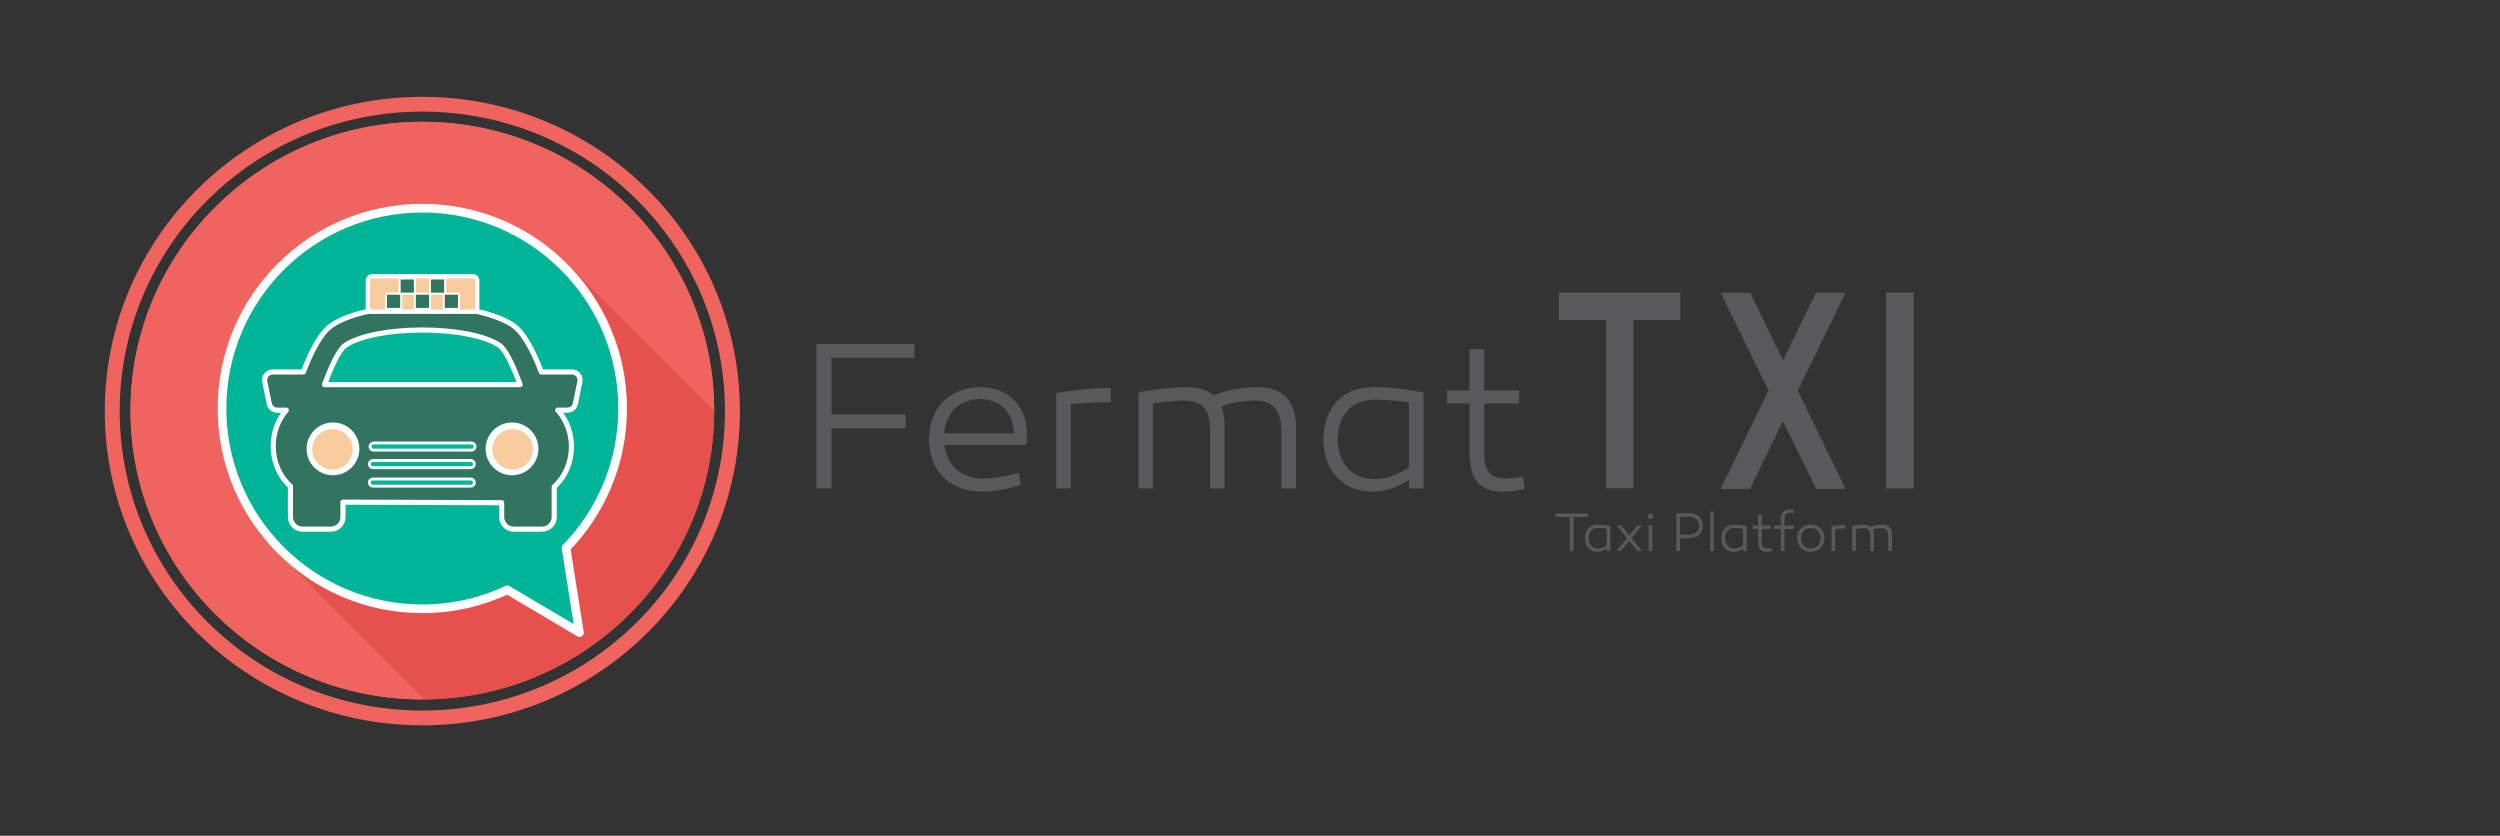 <?xml version="1.0" encoding="utf-8"?>
<!-- Generator: Adobe Illustrator 16.0.3, SVG Export Plug-In . SVG Version: 6.00 Build 0)  -->
<!DOCTYPE svg PUBLIC "-//W3C//DTD SVG 1.1//EN" "http://www.w3.org/Graphics/SVG/1.1/DTD/svg11.dtd">
<svg version="1.1" id="Capa_1" xmlns="http://www.w3.org/2000/svg" xmlns:xlink="http://www.w3.org/1999/xlink" x="0px" y="0px"
	 width="1732.023px" height="579px" viewBox="0 0 1732.023 579" enable-background="new 0 0 1732.023 579" xml:space="preserve">
<rect x="0" y="0" width="1732.023" height="579" fill="#333333" stroke="none"/>
<path fill="#F06460" d="M292.589,84.393c111.666,0,202.189,89.581,202.189,200.079c0,110.504-90.523,200.083-202.189,200.083
	c-111.666,0-202.187-89.578-202.187-200.083C90.402,173.973,180.923,84.393,292.589,84.393z"/>
<path fill="#F06460" d="M292.589,84.393c111.666,0,202.189,89.581,202.189,200.079c0,110.504-90.523,200.083-202.189,200.083
	c-111.666,0-202.187-89.578-202.187-200.083C90.402,173.973,180.923,84.393,292.589,84.393z"/>
<g>
	<defs>
		<path id="SVGID_5_" d="M292.589,84.394c111.666,0,202.189,89.58,202.189,200.078c0,110.505-90.523,200.083-202.189,200.083
			c-111.666,0-202.187-89.578-202.187-200.083C90.402,173.974,180.923,84.394,292.589,84.394z"/>
	</defs>
	<clipPath id="SVGID_2_">
		<use xlink:href="#SVGID_5_"  overflow="visible"/>
	</clipPath>
	<g clip-path="url(#SVGID_2_)">
		<path opacity="0.2" fill="#C10808" d="M548.636,338.277L389.11,178.752C359.85,196.57,317.822,219,317.822,219l-111.311,38.717
			l-26.897,112.181l0,0l168.701,168.701L548.636,338.277z"/>
	</g>
</g>
<g id="fermat_BNK">
	<path fill="#F06460" d="M292.59,67.083c121.508,0,220.014,97.475,220.014,217.718c0,120.245-98.506,217.719-220.014,217.719
		c-121.51,0-220.014-97.474-220.014-217.719C72.576,164.559,171.08,67.083,292.59,67.083L292.59,67.083z M292.59,77.321
		c-115.796,0-209.669,92.892-209.669,207.481s93.874,207.483,209.669,207.483s209.669-92.896,209.669-207.483
		S408.385,77.321,292.59,77.321z"/>
</g>
<path fill="#00B498" stroke="#FFFFFF" stroke-width="6" stroke-linecap="round" stroke-linejoin="round" stroke-miterlimit="22.926" d="
	M392.171,379.639c24.251-24.986,39.188-59.063,39.188-96.641c0-76.64-62.129-138.769-138.769-138.769
	s-138.769,62.129-138.769,138.769c0,76.646,62.129,138.775,138.769,138.775c21.072,0,41.042-4.705,58.931-13.109l49.902,29.572
	L392.171,379.639z"/>
<g>
	<g>
		
			<path fill="#317460" stroke="#FFFFFF" stroke-width="3.555" stroke-linecap="round" stroke-linejoin="round" stroke-miterlimit="22.926" d="
			M400.621,259.782c-1.071-1.306-2.678-2.065-4.339-2.065h-21.269c-5.258-13.849-12.09-27.413-19.861-32.533
			c-6.831-4.487-16.504-7.82-27.592-10.033v-14.843c0-4.629-3.755-8.395-8.395-8.395h-53.164c-4.634,0-8.394,3.766-8.394,8.395
			v14.843c-11.072,2.213-20.761,5.546-27.571,10.033c-7.782,5.126-14.585,18.701-19.87,32.533h-21.265
			c-1.683,0-3.268,0.76-4.339,2.065c-1.054,1.301-1.476,3.011-1.136,4.667l3.159,15.258c0.536,2.606,2.831,4.465,5.476,4.465h6.301
			c-6.083,7.019-9.028,15.862-9.072,24.688c-0.039,10.924,4.104,20.805,11.694,27.789c0.077,0.066,0.165,0.114,0.247,0.192v21.356
			c0,4.629,3.765,8.394,8.394,8.394h19.614c4.64,0,8.394-3.765,8.394-8.394v-10.317l109.912,0.414v9.909
			c0,4.634,3.76,8.394,8.395,8.394h19.625c4.629,0,8.395-3.76,8.395-8.394v-20.947c8.044-7.357,11.891-17.506,11.935-27.631
			c0.039-9.144-3.049-18.312-9.486-25.476h6.722c2.656,0,4.951-1.858,5.475-4.459l3.153-15.259
			C402.09,262.793,401.676,261.089,400.621,259.782z M239.272,239.201c10.607-6.984,31.604-10.494,52.705-10.564h1.246
			c21.106,0.071,42.091,3.587,52.694,10.564c4.164,2.732,9.52,13.772,14.427,27.292H224.855
			C229.752,252.979,235.107,241.939,239.272,239.201z M230.686,327.485c-9.126,0-16.515-7.389-16.515-16.509
			c0-9.133,7.388-16.511,16.515-16.511c9.116,0,16.516,7.378,16.516,16.511C247.202,320.092,239.802,327.485,230.686,327.485z
			 M354.731,327.485c-9.115,0-16.516-7.389-16.516-16.509c0-9.133,7.4-16.511,16.516-16.511c9.126,0,16.515,7.378,16.515,16.511
			C371.246,320.092,363.847,327.485,354.731,327.485z"/>
	</g>
</g>
<circle fill="#F9CC9F" stroke="#FFFFFF" stroke-width="3" stroke-linecap="round" stroke-linejoin="round" stroke-miterlimit="22.926" cx="230.338" cy="311.299" r="15.513"/>
<circle fill="#F9CC9F" stroke="#FFFFFF" stroke-width="3" stroke-linecap="round" stroke-linejoin="round" stroke-miterlimit="22.926" cx="355.149" cy="311.299" r="15.513"/>
<path fill="#F9CC9F" stroke="#FFFFFF" stroke-width="3" stroke-linecap="round" stroke-linejoin="round" stroke-miterlimit="22.926" d="
	M330.626,213.055c0,1.62-1.236,2.934-2.758,2.934h-70.242c-1.523,0-2.758-1.314-2.758-2.934v-18.686
	c0-1.619,1.235-2.933,2.758-2.933h70.242c1.522,0,2.758,1.314,2.758,2.933V213.055z"/>
<path fill="#00B498" stroke="#FFFFFF" stroke-width="2" stroke-linecap="round" stroke-linejoin="round" stroke-miterlimit="22.926" d="
	M329.125,309.388c0,1.366-1.108,2.475-2.475,2.475h-67.806c-1.367,0-2.475-1.108-2.475-2.475l0,0c0-1.367,1.108-2.476,2.475-2.476
	h67.806C328.017,306.912,329.125,308.021,329.125,309.388L329.125,309.388z"/>
<path fill="#00B498" stroke="#FFFFFF" stroke-width="2" stroke-linecap="round" stroke-linejoin="round" stroke-miterlimit="22.926" d="
	M328.654,321.527c0,1.366-1.108,2.475-2.475,2.475h-67.806c-1.367,0-2.475-1.108-2.475-2.475l0,0c0-1.367,1.108-2.476,2.475-2.476
	h67.806C327.546,319.052,328.654,320.16,328.654,321.527L328.654,321.527z"/>
<path fill="#00B498" stroke="#FFFFFF" stroke-width="2" stroke-linecap="round" stroke-linejoin="round" stroke-miterlimit="22.926" d="
	M328.654,334.338c0,1.366-1.108,2.475-2.475,2.475h-67.806c-1.367,0-2.475-1.108-2.475-2.475l0,0c0-1.367,1.108-2.476,2.475-2.476
	h67.806C327.546,331.862,328.654,332.971,328.654,334.338L328.654,334.338z"/>
<rect x="267.416" y="203.472" fill="#317460" stroke="#FFFFFF" stroke-width="1.376" stroke-linecap="round" stroke-linejoin="round" stroke-miterlimit="22.926" width="10.539" height="10.539"/>
<rect x="287.4" y="203.472" fill="#317460" stroke="#FFFFFF" stroke-width="1.376" stroke-linecap="round" stroke-linejoin="round" stroke-miterlimit="22.926" width="10.539" height="10.539"/>
<rect x="307.441" y="203.472" fill="#317460" stroke="#FFFFFF" stroke-width="1.376" stroke-linecap="round" stroke-linejoin="round" stroke-miterlimit="22.926" width="10.539" height="10.539"/>
<rect x="297.865" y="192.933" fill="#317460" stroke="#FFFFFF" stroke-width="1.376" stroke-linecap="round" stroke-linejoin="round" stroke-miterlimit="22.926" width="10.539" height="10.539"/>
<rect x="276.882" y="192.933" fill="#317460" stroke="#FFFFFF" stroke-width="1.376" stroke-linecap="round" stroke-linejoin="round" stroke-miterlimit="22.926" width="10.539" height="10.539"/>
<path fill="#58595B" d="M576.092,287.065v-39.193h57.438v-9.533h-67.914v100.05h10.475v-41.668h51.319v-9.656H576.092z
	 M678.965,268.229c-20.599,0-35.312,14.248-35.312,36.025c0,21.183,13.535,36.364,36.841,36.364c10.24,0,17.892-2.116,26.836-4.703
	l-1.529-8.24c-9.299,2.354-16.361,3.764-25.072,3.764c-14.948,0-24.716-9.18-26.365-23.185h56.732
	c0.355-3.294,0.355-4.47,0.355-7.771C711.333,280.59,698.149,268.229,678.965,268.229z M679.083,276.471
	c13.771,0,22.951,8.943,23.304,23.777h-48.257C655.307,285.891,664.723,276.471,679.083,276.471z M769.596,268.823
	c-12.594,0-25.424,1.295-37.783,3.527v66.039h10.006V280.12c10.003-1.176,18.125-1.412,27.777-1.412V268.823z M871.529,268.229
	c-10.362,0-21.307,1.77-30.723,5.771c-4.59-4.002-10.829-5.771-19.539-5.771c-11.534,0.242-24.13,1.889-32.485,3.65v66.509h10.004
	v-58.974c7.77-1.176,14.125-1.646,20.599-1.883c13.183,0,18.951,5.297,18.951,20.129v40.728h10.003v-43.201
	c0-5.767-0.705-10.242-2.236-13.537c8.592-3.295,16.01-4.119,23.541-4.119c12.359,0,18.129,7.178,18.129,20.834v40.022h10.121
	v-42.374C897.893,277.18,888.355,268.229,871.529,268.229z M951.328,268.229c-21.305,0-34.25,14.363-34.486,35.904
	c0,21.896,13.535,36.485,33.898,36.485c9.416,0,16.949-2.699,25.424-8.239v6.01h10.004v-66.509
	C972.516,269.293,964.158,268.229,951.328,268.229z M952.627,276.946c8.117,0,15.063,0.586,23.537,1.881v44.842
	c-9.063,6.01-16.125,8.24-24.248,8.24c-15.299,0-25.07-11.176-25.07-27.542C926.846,288.244,935.676,276.946,952.627,276.946z
	 M1055.025,330.263c-4.355,0.826-8.471,1.176-12.121,1.176c-10.596,0-14.715-5.409-14.715-17.655v-34.248h24.244v-9.066h-24.244
	v-28.604h-10.004v28.604h-15.656v9.066h15.656v35.188c0,17.777,7.412,25.895,23.068,25.895c5.885,0,9.654-0.584,15.186-1.881
	L1055.025,330.263z"/>
<g>
	<path fill="#58595B" d="M1080.086,202.63h84.059v19.076h-32.51v116.495h-19.039V221.707h-32.51V202.63z"/>
	<path fill="#58595B" d="M1278.555,202.815v0.186l-33.047,67.601l33.047,67.971v0.185h-20.295l-22.99-47.042l-22.811,47.042h-20.297
		v-0.185l33.049-67.971l-33.049-67.601v-0.186h20.477l22.631,46.857l22.811-46.857H1278.555z"/>
	<path fill="#58595B" d="M1306.574,202.63h19.217v135.756h-19.217V202.63z"/>
</g>
<g>
	<path fill="#58595B" d="M1090.193,381.75h-2.637v-23.555h-9.99v-2.489h22.617v2.489h-9.99V381.75z"/>
	<path fill="#58595B" d="M1115.631,364.438v17.312h-2.525v-1.57c-2.154,1.455-4.047,2.145-6.424,2.145
		c-5.125,0-8.543-3.791-8.543-9.498c0.037-5.592,3.305-9.345,8.691-9.345C1110.061,363.481,1112.178,363.749,1115.631,364.438z
		 M1100.664,372.902c0,4.252,2.451,7.162,6.314,7.162c2.043,0,3.824-0.574,6.127-2.145v-11.682
		c-2.154-0.345-3.898-0.497-5.941-0.497C1102.893,365.741,1100.664,368.689,1100.664,372.902z"/>
	<path fill="#58595B" d="M1137.541,381.75h-3.01l-5.719-7.047l-5.756,7.047h-3.01l7.094-8.848l-6.982-8.847h3.084l5.533,6.971
		l5.57-6.971h3.084l-6.982,8.847L1137.541,381.75z"/>
	<path fill="#58595B" d="M1141.623,357.659c0-1.11,0.816-1.915,1.857-1.915c1.039,0,1.855,0.805,1.855,1.915
		c0,1.073-0.816,1.877-1.855,1.877C1142.439,359.536,1141.623,358.732,1141.623,357.659z M1144.742,381.75h-2.525v-17.694h2.525
		V381.75z"/>
	<path fill="#58595B" d="M1179.764,364.171c0,5.247-4.012,8.731-9.918,8.731h-5.904v8.848h-2.637v-26.044
		c2.822-0.191,5.645-0.307,8.541-0.307C1175.752,355.399,1179.764,358.617,1179.764,364.171z M1170.107,370.451
		c4.158,0,7.055-2.489,7.055-6.242c0-4.099-2.896-6.281-7.055-6.281c-2.006,0-3.9,0.038-6.166,0.153v12.37H1170.107z"/>
	<path fill="#58595B" d="M1187.336,381.75h-2.525v-27.192h2.525V381.75z"/>
	<path fill="#58595B" d="M1210.102,364.438v17.312h-2.525v-1.57c-2.154,1.455-4.047,2.145-6.424,2.145
		c-5.125,0-8.543-3.791-8.543-9.498c0.037-5.592,3.305-9.345,8.691-9.345C1204.531,363.481,1206.648,363.749,1210.102,364.438z
		 M1195.135,372.902c0,4.252,2.451,7.162,6.314,7.162c2.043,0,3.824-0.574,6.127-2.145v-11.682
		c-2.154-0.345-3.898-0.497-5.941-0.497C1197.363,365.741,1195.135,368.689,1195.135,372.902z"/>
	<path fill="#58595B" d="M1227.74,381.826c-1.373,0.345-2.34,0.498-3.824,0.498c-3.938,0-5.832-2.106-5.832-6.74v-9.153h-3.936
		v-2.375h3.936v-7.43h2.525v7.43h6.129v2.375h-6.129v8.923c0,3.18,1.041,4.597,3.715,4.597c0.928,0,1.969-0.115,3.082-0.307
		L1227.74,381.826z"/>
	<path fill="#58595B" d="M1236.281,366.431v15.319h-2.525v-15.319h-4.68v-2.375h4.68v-4.481c0-4.136,2.488-6.664,6.127-6.664
		c0.93,0,1.932,0.153,2.973,0.422l-0.41,2.221c-0.854-0.153-1.67-0.268-2.488-0.268c-2.191,0-3.676,1.608-3.676,4.328v4.442h6.611
		v2.375H1236.281z"/>
	<path fill="#58595B" d="M1263.91,372.826c0,5.707-3.9,9.536-9.396,9.536s-9.396-3.829-9.396-9.536c0-5.668,3.9-9.46,9.396-9.46
		S1263.91,367.158,1263.91,372.826z M1261.311,372.826c0-4.251-2.785-7.047-6.797-7.047c-3.975,0-6.797,2.796-6.797,7.047
		c0,4.29,2.822,7.162,6.797,7.162C1258.525,379.988,1261.311,377.116,1261.311,372.826z"/>
	<path fill="#58595B" d="M1278.467,366.2c-2.451,0-4.494,0.077-7.02,0.383v15.167h-2.525v-17.196
		c3.119-0.574,6.352-0.919,9.545-0.919V366.2z"/>
	<path fill="#58595B" d="M1310.777,370.72v11.03h-2.563v-10.417c0-3.563-1.449-5.439-4.568-5.439c-1.895,0-3.789,0.23-5.943,1.073
		c0.371,0.881,0.557,2.029,0.557,3.523v11.26h-2.525v-10.609c0-3.868-1.447-5.247-4.791-5.247c-1.633,0.077-3.23,0.192-5.199,0.498
		v15.358h-2.525v-17.312c2.117-0.459,5.311-0.881,8.209-0.957c2.189,0,3.787,0.459,4.939,1.493c2.377-1.034,5.125-1.493,7.762-1.493
		C1308.363,363.481,1310.777,365.817,1310.777,370.72z"/>
</g>
</svg>
